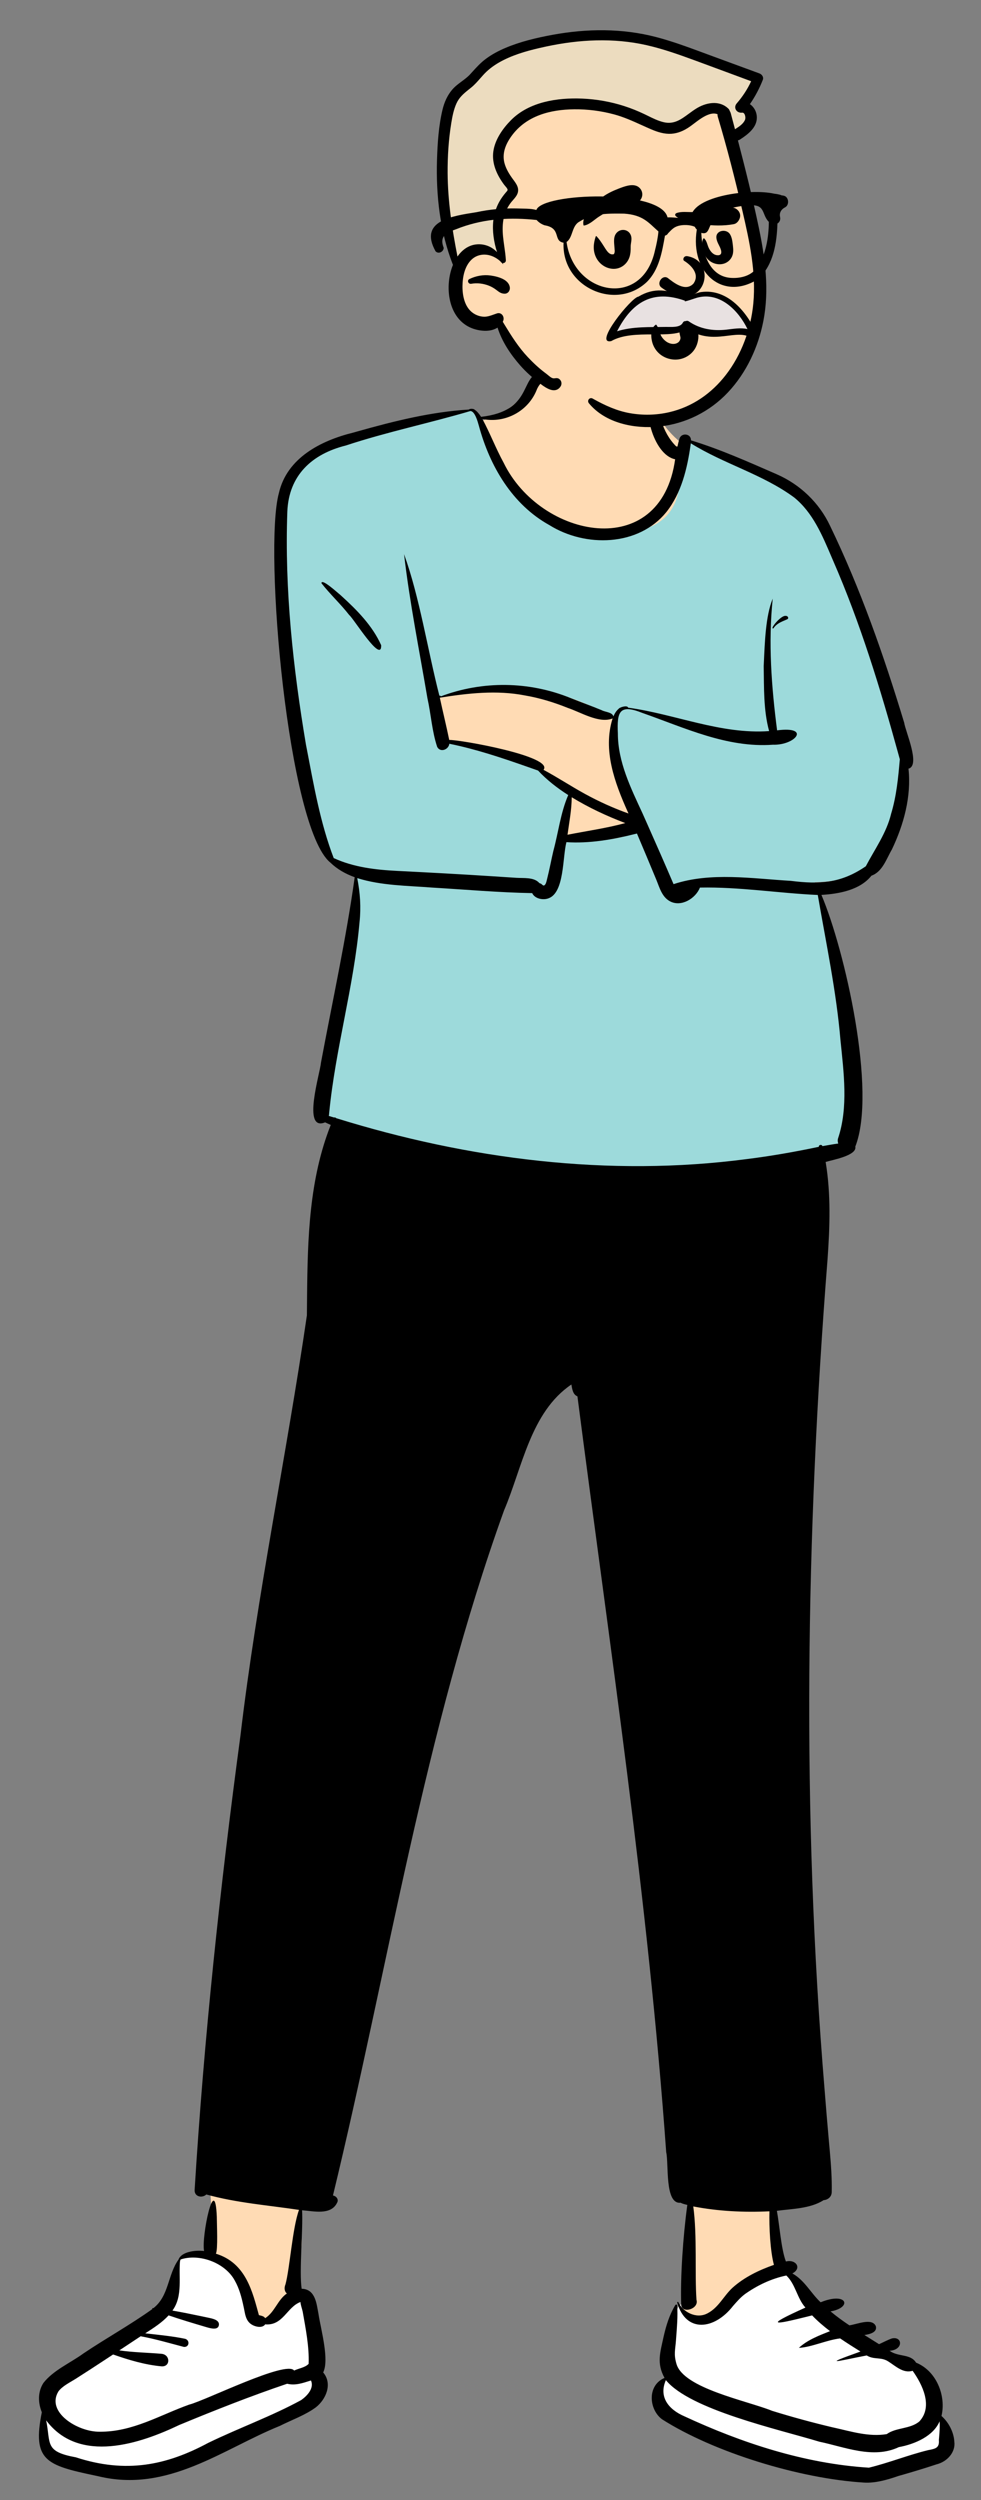 <svg viewBox="-65.5 205.688 1146.25 2920.762" xmlns="http://www.w3.org/2000/svg" overflow="visible" xmlns:xlink="http://www.w3.org/1999/xlink" width="1146.25px" height="2920.762px"><rect x="-65.5" y="205.688" width="1146.25" height="2920.762" fill="#808080" stroke="none"/><g id="Master/Character/Standing" stroke="none" stroke-width="1" fill="none" fill-rule="evenodd"><g id="Standing" transform="translate(-121, 634) scale(1 1)"><g id="Standing/Crossed Arms 1" stroke="none" stroke-width="1" fill="none" fill-rule="evenodd"><path d="M1153.535,2397.687 C1159.572,2373.285 1150.69,2353.821 1125.188,2339.45 C1122.993,2333.644 1073.705,2314.817 1034.54,2287.181 C999.354,2262.353 973.833,2228.269 972.763,2226.379 C967.488,2214.109 964.55,2205.205 963.949,2199.667 C959.624,2159.824 962.126,2133.707 959.455,2121.314 C977.451,2118.951 1021.693,950.169 1014.538,911.432 C1026.257,908.856 1038.685,906.139 1049.857,899.531 C1050.748,899.302 1049.283,896.712 1049.325,896.225 C1077.353,841.197 1034.357,654.084 1007.409,602.279 C1028.809,601.722 1056.996,598.811 1070.245,580.941 C1076.517,578.877 1080.471,575.281 1083.515,569.503 C1087.02,563.998 1090.273,558.223 1093.202,552.303 C1107.46,522.681 1116.256,489.79 1111.501,457.153 C1112.408,456.866 1117.075,456.836 1117.307,455.53 C1117.765,447.507 1116.292,440.437 1113.882,432.859 C1089.397,347.504 1059.923,263.47 1020.963,183.113 C1001.44,140.103 961.048,124.408 919.196,108.262 C899.062,100.351 878.919,91.22 857.906,86.038 C857.641,84.568 858.896,80.095 856.142,80.459 C852.741,81.169 853.412,86.638 852.151,89.707 C803.562,49.928 834.375,29.431 805.077,7.645 C774.761,-8.092 737.789,-8.731 704.364,-5.325 C692.033,-4.969 682.166,0.59 679.258,13.004 C668.658,38.688 643.821,57.592 616.725,63.387 C614.486,59.401 608.33,47.97 604.882,51.579 C565.749,52.914 506.416,67.281 469.788,78.03 C433.018,87.421 395.82,104.567 386.2,144.523 C368.745,215.722 396.515,508.332 442.065,564.684 L443.546,564.708 C451.621,572.973 462.597,579.031 475.035,583.091 C474.756,609.435 466.453,635.156 462.321,660.92 C453.018,707.646 445.868,754.422 435.505,801.396 C435.459,806.63 415.742,878.249 435.181,863.888 C439.193,865.862 444.108,868.011 448.429,869.855 C427.777,916.925 418.327,992.872 419.791,1051.02 C420.157,1085.648 418.725,1115.983 410.958,1151.445 C353.495,1451.905 302.831,2123.941 301.64,2132.925 C300.545,2141.511 307.816,2188.122 301.64,2200.418 C296.158,2211.331 272.779,2204.887 268.306,2209.097 C256.691,2228.015 262.009,2240.069 252.482,2258.956 C247.596,2263.329 236.672,2272.892 233.088,2279.615 C225.833,2286.602 105.678,2365.455 110.548,2377.42 C110.548,2377.42 110,2383.161 109.816,2384.408 C99.572,2444.016 116.63,2443.521 171.82,2452.29 C252.442,2466.513 312.696,2439.149 380.832,2402.59 C403.474,2387.319 435.656,2358.164 425.181,2323.633 C424.892,2321.523 418.678,2285.203 416.214,2266.76 C420.666,2256.914 414.277,2252.605 397.048,2253.833 C401.298,2249.168 410.635,2188.728 407.45,2180.733 C405.427,2160.138 408.568,2141.444 407.574,2120.248 C418.4,2121.051 608.467,1219.893 727.685,1163.893 C728.422,1169.879 726.992,1181.021 734.936,1182.137 C771.811,1469.842 860.471,2114.366 864.542,2115.494 C858.432,2148.349 858.617,2224.513 858.503,2257.129 C857.568,2258 853.276,2261.832 852.585,2262.766 C852.441,2262.523 849.646,2265.315 849.503,2265.387 L849.125,2264.522 C836.567,2292.842 818.264,2322.009 834.441,2349.763 C822.435,2348.889 824.362,2371.995 823.825,2382.626 C830.663,2403.433 1025.065,2459.572 1068.507,2462.238 C1082.78,2464.729 1149.253,2443.585 1162.045,2440.546 C1178.62,2437.447 1162.36,2406.637 1153.535,2397.687 Z" id="Skin" fill="#ffdbb4"/><path d="M853.847,2261.581 C850.16,2275.369 856.859,2282.263 873.943,2282.263 C899.568,2282.263 915.813,2242.88 928.486,2238.369 L933.414,2236.582 C940.822,2233.863 953.389,2229.16 971.116,2222.472 C971.637,2223.735 972.186,2225.037 972.763,2226.379 C973.833,2228.269 999.354,2262.353 1034.54,2287.181 C1073.705,2314.817 1122.993,2333.644 1125.188,2339.45 C1150.69,2353.821 1159.572,2373.285 1153.535,2397.687 C1162.36,2406.637 1178.62,2437.447 1162.045,2440.546 C1149.253,2443.585 1082.78,2464.729 1068.507,2462.238 C1025.065,2459.572 830.663,2403.433 823.825,2382.626 L823.867,2381.637 C824.259,2370.63 822.795,2348.915 834.441,2349.763 C818.587,2322.564 835.848,2294.008 848.365,2266.222 L849.125,2264.522 L849.503,2265.387 C849.646,2265.315 852.441,2262.523 852.585,2262.766 C852.761,2262.527 853.172,2262.1 853.702,2261.581 L853.847,2261.581 Z M338.841,2236.109 L339.016,2236.701 C341.971,2246.9 350.055,2282.263 359.594,2282.263 C366.082,2282.263 374.088,2278.242 383.61,2270.201 L384.71,2269.187 C393.072,2261.52 399.821,2256.354 404.959,2253.69 C416.151,2254.247 419.902,2258.604 416.214,2266.76 L416.527,2269.056 C419.166,2288.054 424.903,2321.607 425.181,2323.633 C435.656,2358.164 403.474,2387.319 380.832,2402.59 C312.696,2439.149 252.442,2466.513 171.82,2452.29 L166.955,2451.524 C115.631,2443.496 99.879,2442.228 109.816,2384.408 L109.885,2383.876 C110.109,2382.016 110.548,2377.42 110.548,2377.42 C105.678,2365.455 225.833,2286.602 233.088,2279.615 C236.672,2272.892 247.596,2263.329 252.482,2258.956 C262.009,2240.069 256.691,2228.015 268.306,2209.097 C271.448,2206.14 283.917,2208.439 292.96,2206.288 C308.211,2208.785 336.129,2227.067 338.841,2236.109 Z" id="Shoes" fill="#FFF"/><path d="M615.575,61.343 L616.725,63.387 C644.313,143.884 689.529,187.204 752.375,193.349 C815.221,199.493 847.643,179.336 849.641,132.878 L856.627,80.447 C858.74,80.66 857.658,84.663 857.906,86.038 C878.919,91.22 899.062,100.351 919.196,108.262 L925.46,110.684 C965.035,126.046 1002.416,142.254 1020.963,183.113 C1059.923,263.47 1089.397,347.504 1113.882,432.859 C1116.292,440.437 1117.765,447.507 1117.307,455.53 C1117.075,456.836 1112.408,456.866 1111.501,457.153 C1116.256,489.79 1107.46,522.681 1093.202,552.303 C1090.273,558.223 1087.02,563.998 1083.515,569.503 C1080.471,575.281 1076.517,578.877 1070.245,580.941 C1056.996,598.811 1028.809,601.722 1007.409,602.279 C1034.357,654.084 1077.353,841.197 1049.325,896.225 C1049.283,896.712 1049.891,910.771 1049,911 C1037.828,917.608 1017.719,921.424 1006,924 L985,927 C985.756,932.164 1015.49,936.051 1015.09,965.77 L435,983 C439.142,941.677 438.854,913.961 452,884 L436,878 C432.177,876.353 438.62,865.58 435.181,863.888 C415.742,878.249 435.459,806.63 435.505,801.396 C445.868,754.422 453.018,707.646 462.321,660.92 C466.453,635.156 470.509,614.834 470.788,588.49 C458.609,584.515 453.177,584.688 445.152,576.686 L442.065,572.823 L439.6,564.837 C394.05,508.486 368.745,215.722 386.2,144.523 C395.82,104.567 433.018,87.421 469.788,78.03 L472.012,77.381 C508.781,66.712 566.531,52.888 604.882,51.579 C607.848,48.474 612.819,56.502 615.575,61.343 Z M664.679,376.191 C634.798,376.191 603.042,379.718 569.41,386.772 L564.126,394.211 L569.41,439.019 C590.099,436.858 611.893,439.756 634.789,447.714 L635.881,448.097 C659.177,456.344 675.828,462.675 685.834,467.09 L722.104,497.627 L710.472,552.155 L713.278,552.286 C758.706,554.329 784.237,552.048 789.872,545.442 C795.621,538.702 798.172,531.882 797.523,524.981 L796.408,522.318 C778.395,479.131 770.524,451.364 772.795,439.019 C775.112,426.422 775.112,416.549 772.795,409.401 L770.271,408.086 C729.159,386.823 693.962,376.191 664.679,376.191 Z" id="Top" fill="#9DDADB"/><path d="M687.347,6.008 C693.639,5.816 694.84,13.734 690.539,17.017 L690.362,17.147 C686.695,19.748 684.975,22.074 682.985,26.224 C673.282,51.905 645.92,66.634 619.159,61.18 C628.454,78.52 634.696,95.302 644.001,112.349 C686.845,200.61 827.549,229.323 844.377,108.223 C818.595,103.241 803.316,45.261 819.859,27.963 L820.306,30.068 C825.074,52.778 828.336,76.028 845.551,93.151 C846.075,93.304 846.576,93.351 847.07,93.351 C847.726,90.242 848.482,87.167 849.423,84.151 C851.714,76.792 863.181,78.176 862.859,86.137 C897.192,96.599 930.186,111.418 963.025,125.734 C990.327,137.644 1012.65,158.948 1025.368,185.926 C1061.025,259.721 1088.251,337.619 1111.989,415.983 C1113.579,426.573 1131.328,465.931 1117.008,469.715 C1120.521,502.137 1111.537,534.932 1097.657,564.047 C1091.217,574.986 1086.671,590.152 1073.733,594.714 C1060.3,611.587 1035.737,615.965 1015.287,617.157 C1042.791,681.907 1080.162,846.839 1054.89,911.18 C1057.133,921.735 1028.012,926.748 1020.22,929.16 C1026.5,966.69 1025.13,1005.35 1022.422,1043.15 C997.061,1365.562 992.248,1689.745 1018.93,2012.24 C1020.5,2032.34 1022.191,2052.44 1023.98,2072.53 L1025.063,2084.576 C1026.482,2100.616 1027.688,2116.592 1027.32,2132.76 C1027.201,2138.37 1022.55,2141.74 1017.9,2142.03 C1002.283,2151.995 981.307,2152.078 963.24,2154.48 C966.431,2171.899 968.219,2199.074 973.804,2213.73 C985.43,2210.692 992.923,2221.531 981.336,2227.652 C995.599,2235.567 1002.937,2250.718 1014.355,2261.353 C1045.718,2248.615 1051.558,2267.648 1025.929,2271.989 C1032.897,2277.806 1040.294,2283.179 1047.941,2288.282 L1048.484,2288.206 C1057.526,2286.835 1074.571,2279.356 1078.852,2289.259 C1080.773,2296.427 1071.924,2298.705 1065.514,2299.576 C1071.202,2303.163 1076.909,2306.73 1082.617,2310.292 C1087.612,2308.093 1092.566,2305.347 1097.659,2303.586 C1110.197,2300.795 1111.279,2317.066 1094.917,2317.984 C1105.167,2325.556 1119.315,2321.194 1125.866,2331.88 C1149.838,2341.559 1161.169,2370.792 1155.574,2394.153 C1163.99,2401.639 1169.9,2412.859 1170.583,2424.133 C1172.205,2436.212 1162.593,2447.575 1149.571,2450.755 C1134.904,2455.637 1120.024,2460.094 1105.185,2464.283 L1103.629,2464.817 C1091.399,2468.986 1078.044,2472.72 1065.325,2471.992 C989.895,2467.492 889.309,2436.507 828.935,2397.952 C813.877,2386.632 811.244,2358.64 831.968,2349.688 C822.418,2332.374 826.981,2319.793 831.029,2300.936 C833.84,2288.637 837.657,2276.017 844.566,2264.638 C845.179,2263.628 846.653,2263.932 846.735,2264.926 C847.639,2277.794 846.438,2290.958 845.48,2303.913 L845.375,2305.352 C844.517,2317.303 842.581,2321.7 845.822,2333.012 C853.581,2361.877 928.381,2376.292 957.775,2388.196 C980.85,2395.343 1004.277,2401.745 1028.033,2407.373 L1029.775,2407.751 C1049.829,2412.164 1070.478,2418.842 1091.6,2415.374 C1102.554,2407.405 1118.994,2409.648 1129.757,2400.531 C1145.992,2382.999 1133.227,2357.3 1121.852,2341.368 C1110.851,2344.878 1101.448,2335.434 1093.35,2330.44 L1093.051,2330.257 C1084.782,2325.026 1076.534,2328.69 1068.252,2323.472 L1066.381,2323.826 C1035.955,2329.626 1012.398,2336.24 1060.925,2318.885 C1052.932,2313.889 1044.919,2308.851 1037.155,2303.552 C1021.218,2305.474 1003.757,2313.843 988.945,2314.603 C998.913,2305.315 1012.512,2300.172 1025.326,2295.064 C1017.866,2289.399 1010.767,2283.337 1004.417,2276.667 L998.351,2278.18 C961.085,2287.436 946.436,2290.109 996.606,2267.541 C986.739,2256.585 985.136,2240.361 974.288,2230.055 C956.842,2233.71 940.812,2241.383 926.603,2251.292 C920.857,2255.406 916.529,2260.546 911.978,2265.693 C890.413,2293.437 857.005,2297.718 846.799,2261.731 C846.622,2260.993 847.779,2260.534 848.105,2261.159 L848.143,2261.246 C853.024,2272.298 868.774,2281.26 881.93,2274.391 L882.328,2274.178 C895.193,2267.473 901.169,2253.793 911.303,2244.474 C924.979,2232.126 942.121,2223.848 959.808,2217.634 C955.52,2201.965 954.073,2173.442 954.56,2155.06 C924.78,2156.467 894.805,2155.031 865.55,2149.37 C870.237,2183.543 867.156,2228.014 869.31,2258.489 C872.424,2268.714 853.48,2275.105 851.466,2264.919 C850.353,2231.947 853.578,2184.386 858.6,2147.59 L856.498,2147.079 C854.515,2146.586 852.431,2145.991 850.73,2145.03 C831.956,2147.156 837.077,2099.449 833.925,2086.031 C812.744,1790.149 768.127,1496.922 730.21,1202.99 C724.952,1200.978 724.019,1194.523 723.15,1189.13 C675.37,1221.473 665.848,1286.108 644.46,1336.21 C551.053,1595.629 509.319,1869.32 444.581,2136.46 L444.937,2136.554 C445.191,2136.63 445.193,2136.667 444.662,2136.629 L444.54,2136.62 L444.54,2136.64 C448.54,2137.17 451.691,2141.37 449.25,2145.281 C441.962,2159.99 421.759,2154.784 408.46,2153.85 C409.751,2176.504 404.9,2225.384 407.974,2245.568 C424.379,2245.871 425.422,2263.928 427.594,2274.662 L427.762,2275.764 C430.661,2294.102 440.404,2328.486 433.126,2343.311 C444.377,2356.699 436.284,2374.888 424.612,2384.029 C412.113,2393.264 396.555,2398.677 382.426,2405.793 C315.927,2432.659 251.592,2484.459 170.102,2464.525 L166.554,2463.777 C109.44,2451.708 93.031,2446.345 104.374,2389.817 C99.716,2378.329 99.685,2365.748 106.239,2355.588 C117.927,2340.588 137.565,2332.382 153.191,2320.986 C179.658,2303.203 207.827,2287.65 233.678,2269.138 C232.717,2268.305 234.051,2267.998 234.835,2268.139 C253.079,2253.855 251.372,2229.127 264.1,2211.484 C267.283,2202.392 283.356,2200.176 293.941,2201.436 C290.634,2184.491 306.789,2107.356 308.841,2161.84 L308.84,2162.622 C308.88,2171.034 310.257,2199.113 307.781,2204.612 C342.915,2215.349 350.491,2249.102 358.01,2276.358 L358.494,2276.488 C360.894,2277.107 364.108,2277.609 365.309,2279.964 C376.607,2272.784 379.764,2258.648 390.706,2251.042 C387.637,2248.642 387.475,2244.061 389.041,2240.509 C394.137,2221.825 397.192,2174.269 404.89,2153.4 C368.721,2147.981 331.874,2145.224 296.55,2135.39 C291.96,2139.9 282.54,2138.3 282.91,2130.16 C293.85,1952.799 312.666,1775.987 336.385,1599.901 C355.887,1435.077 390.195,1272.351 414.092,1108.39 L414.294,1085.887 C414.939,1018.239 416.746,949.579 441.97,885.89 C439.75,884.92 437.55,883.92 435.38,882.87 C408.029,894.207 429.578,825.316 430.584,812.901 C444.025,740.917 459.858,668.947 469.953,596.514 C459.371,592.686 449.6,587.256 441.449,579.365 C392.031,539.137 363.383,213.345 381.344,147.838 C390.719,106.632 430.448,86.389 468.313,77.075 L473.905,75.495 C516.195,63.598 559.218,52.818 603.248,50.169 C604.816,48.747 609.427,49.156 610.031,50.342 C612.789,52.003 615.407,55.246 617.621,58.672 C678.735,51.648 662.205,11.699 687.347,6.008 Z M833.554,2352.293 C824.998,2371.726 836.367,2386.506 855.428,2394.676 C921.435,2425.281 995.126,2449.876 1070.777,2454.573 C1093.86,2448.99 1116.723,2439.764 1140.114,2434.056 L1141.123,2433.874 C1149.356,2432.362 1153.224,2430.847 1152.518,2422.293 L1152.818,2418.835 C1153.345,2412.69 1153.791,2406.556 1153.364,2400.414 C1146.168,2417.622 1124.629,2427.081 1105.747,2430.556 C1075.808,2444.765 1042.279,2430.316 1012.865,2424.23 C965.089,2409.703 861.726,2386.877 833.554,2352.293 Z M418.872,2352.699 L417.883,2353.002 C409.315,2355.653 400.602,2358.901 390.999,2356.51 C348.099,2371.053 306.342,2387.549 264.899,2404.723 C220.183,2426.132 148.181,2451.022 109.431,2399.283 C115.002,2426.421 107.126,2435.702 144.123,2442.472 C202.827,2461.615 249.996,2451.813 298.708,2425.656 C334.397,2408.303 372.783,2394.508 407.328,2375.649 L407.794,2375.321 C414.589,2370.469 422.788,2361.62 418.872,2352.699 Z M329.77,2235.872 C318.569,2215.207 288.427,2203.859 266.01,2211.477 C263.729,2231.407 269.638,2253.719 256.984,2271.024 C268.189,2272.989 279.358,2275.252 290.511,2277.595 L300.717,2279.752 C305.725,2280.849 312.099,2282.728 311.263,2288.04 C310.337,2293.913 302.63,2292.119 297.501,2290.641 L295.514,2290.058 C281.11,2285.818 266.73,2281.493 252.509,2276.647 C245.013,2284.897 234.95,2291.368 225.191,2297.617 L229.238,2298.077 C243.42,2299.67 257.738,2301.116 271.75,2303.989 C277.872,2305.803 276.551,2314.149 270.287,2313.481 C253.559,2309.117 236.875,2304.183 219.86,2301.052 C211.543,2306.551 203.265,2312.078 194.928,2317.551 C211.325,2319.924 227.794,2320.138 244.183,2321.537 C254.794,2322.516 254.791,2337.018 244.182,2336.181 C225.037,2334.426 205.904,2328.761 187.676,2322.325 L178.069,2328.641 C166.856,2336.009 155.619,2343.357 144.27,2350.549 C137.441,2354.9 128.621,2359.039 123.849,2365.339 C108.779,2389.679 146.435,2412.939 171.881,2412.554 C210.528,2412.965 242.716,2392.898 276.57,2380.886 C295.297,2376.25 390.508,2328.583 399.172,2341.129 C404.619,2338.512 412.195,2337.568 416.117,2333.257 C416.911,2313.326 412.712,2292.445 409.188,2272.343 C408.47,2268.834 406.754,2264.626 406.562,2261.024 C390.702,2266.873 386.186,2289.01 365.31,2287.126 C362.043,2292.346 351.981,2289.914 347.441,2285.769 C342.5,2281.26 341.88,2274.909 340.701,2269.252 L340.154,2266.653 C337.938,2256.233 335.28,2245.557 329.77,2235.872 Z M799.732,545.442 L797.18,546.087 C771.203,552.587 744.028,557.29 717.332,555.544 C712.717,573.005 715.123,614.538 696.352,621.175 C689.939,623.591 680.289,621.63 677.349,615.082 C638.522,614.392 599.423,610.922 560.594,608.613 C531.365,606.314 501.039,606.402 472.902,597.532 C476.311,614.699 477.485,631.553 475.577,649.11 C469.013,723.992 447.406,796.949 440.164,871.508 L439.831,875.06 L439.621,874.94 C439.621,875.08 439.611,875.22 439.6,875.36 C441.71,875.97 443.82,876.61 445.92,877.26 C446.67,876.88 447.691,877.25 448.23,877.97 C602.866,926.069 767.003,946.959 928.17,925.79 C956.395,922.267 984.416,917.331 1012.24,911.48 C1011.997,908.991 1015.794,908.339 1016.46,910.69 C1022.635,909.613 1028.809,908.434 1034.951,907.64 C1034.21,905.55 1034.08,903.29 1034.841,901.25 C1046.818,865.31 1041.346,824.334 1037.568,787.061 C1032.75,729.835 1020.741,673.702 1011.04,617.248 C965.116,615.161 919.467,607.665 873.321,608.604 C868.46,621.204 851.514,631.787 838.247,624.583 C828.879,619.523 826.105,608.493 822.345,599.378 C814.912,581.357 807.322,563.399 799.732,545.442 Z M605.145,51.877 C556.92,66.124 507.512,76.298 459.726,92.11 C420.012,102.006 392.901,126.924 391.227,169.42 C387.95,260.453 397.93,351.946 412.994,441.656 L413.78,445.707 C422.138,488.942 429.63,532.934 445.414,574.143 C468.456,584.856 494.618,587.907 519.827,589.147 C556.614,591.019 593.399,592.942 630.154,595.349 L658.972,597.218 C667.333,597.76 678.959,596.328 685.242,602.83 C685.798,603.747 686.931,603.632 687.792,604.201 L687.961,604.324 C688.878,604.947 689.802,606.46 691.124,606.167 C693.273,605.5 694.098,601.214 694.603,599.166 L694.65,598.981 C697.449,588.03 699.477,576.843 702.062,565.833 C707.954,544.168 710.492,521.267 719.447,500.53 C706.628,492.349 694.554,482.996 684.2,471.898 L671.715,467.502 C641.848,457.021 611.644,446.868 580.514,440.586 C579.768,447.419 569.962,451.326 566.305,444.175 C560.243,425.957 559.119,406.177 554.939,387.4 C545.45,331.379 534.176,275.562 527.613,219.095 C545.707,269.107 555.082,330.491 568.911,384.542 C569.552,384.169 570.439,384.386 570.466,385.271 C619.429,366.754 673.789,367.508 722.109,387.158 C734.213,392.013 746.506,396.372 758.546,401.379 C762.658,403.701 770.849,403.559 772.23,408.636 C773.709,405.19 775.697,401.963 778.337,399.786 C779.161,398.088 788.52,395.057 789.434,398.417 C844.328,405.951 897.702,429.833 954.185,425.801 C947.501,401.399 948.292,375.047 947.844,349.846 L947.98,347.009 C949.142,322.182 949.983,291.456 958.399,271.026 C953.014,322.458 956.924,373.976 963.496,424.93 C1003.335,419.79 984.991,442.57 958.456,441.715 C904.907,445.573 855.488,421.89 806.206,404.631 C779.288,393.87 776.237,402.984 777.437,428.56 C777.462,461.86 792.542,492.252 806.202,521.797 L812.338,535.596 C822.539,558.558 832.599,581.372 842.509,604.609 C885.806,590.252 934.553,598.129 979.407,600.745 C1013.632,605.044 1038.208,603.518 1067.162,583.72 C1077.606,563.766 1091.367,544.842 1096.748,522.335 C1102.989,501.707 1105.067,480.1 1106.887,458.723 L1105.247,452.742 C1084.144,375.993 1060.792,299.62 1028.881,226.519 L1027.154,222.491 C1016.335,197.175 1005.346,170.609 983.459,152.876 C946.726,125.753 901.296,113.723 862.682,89.589 L862.435,91.355 C858.516,119.039 851.748,147.738 834.029,170.012 C801.289,210.214 739.473,211.345 697.576,185.235 C653.99,161.136 627.841,116.267 615.119,69.366 L614.969,68.851 C613.778,64.671 610.463,52.015 605.145,51.877 Z M723.511,503.067 C723.484,517.81 720.575,532.342 718.607,546.895 C741.266,542.423 763.858,539.304 786.144,533.259 C764.435,525.057 743.339,515.176 723.511,503.067 Z M668.95,384.161 C635.909,377.693 602.081,381.562 569.41,386.772 C572.96,403.275 577.015,419.63 580.405,436.155 C592.105,435.619 703.092,455.274 690.566,471.052 C706.949,479.813 722.469,490.112 738.777,499.063 C755.179,508.065 772.255,515.802 789.872,522.087 L788.942,520.019 C773.781,486.147 759.615,448.03 771.298,411.011 C755.589,417.316 734.145,403.772 718.925,398.705 C702.769,392.221 686.129,387.106 668.95,384.161 Z M431.08,253.002 C431.19,246.822 450.276,264.541 452.767,266.381 L454.273,267.744 C472.588,284.365 490.681,302.65 500.886,325.457 C501.632,347.872 468.227,293.572 463.596,290.255 C453.491,277.249 441.181,265.954 431.08,253.002 Z M959.228,305.762 C954.064,307.462 968.158,289.948 973.654,291.226 C975.841,290.907 977.744,294.077 975.316,295.167 L974.11,295.698 C968.47,298.145 962.704,300.234 959.228,305.762 Z" id="Ink" fill="#000"/></g></g><g id="Head" transform="translate(405, 189) scale(0.998 1)"><g id="Head/Gray Short" stroke="none" stroke-width="1" fill="none" fill-rule="evenodd"><path d="M287.408,509.472 C265.212,509.6 246.348,503.302 231.954,492.883 C213.992,486.478 192.326,476.599 179.166,466.228 C174.033,467.538 167.891,462.085 163.963,459.207 C139.538,440.968 120.366,414.271 114.685,387.529 C105.915,398.599 93.435,399.059 81.48,393.557 C56.42,379.345 57.357,349.42 66.379,327.062 C47.412,284.505 34.267,172.159 63.22,126.818 C69.142,120.034 77.833,115.976 84.09,109.019 C89.658,102.943 94.954,96.728 101.432,91.92 C121.198,76.876 155.242,68.866 176.558,65.099 C265.54,45.861 333.908,80.439 414.51,109.606 C409.871,121.206 403.454,131.785 396.1,141.649 C416.11,149.118 406.919,165.911 391.395,174.424 L382.153,169.932 C396.56,221.478 429.716,349.66 415.41,390.823 C404.002,455.043 353.936,509.935 287.408,509.472" id="Skin" fill="#ffdbb4"/><path d="M414.18,110.066 C409.541,121.666 403.124,132.245 395.77,142.109 C415.78,149.578 406.589,166.371 391.065,174.884 L384.384,171.635 C381.459,152.779 375.829,142.936 367.493,142.107 C353.825,140.749 323.579,166.316 310.407,166.316 C297.236,166.316 230.321,137.719 193.563,137.719 C156.806,137.719 125.515,168.08 113.081,190.084 C104.793,204.754 110.961,221.198 131.586,239.417 C119.249,255.229 113.081,266.593 113.081,273.508 C113.081,280.423 114.523,294.715 117.406,316.384 C104.123,312.026 93.683,309.846 86.085,309.846 C78.488,309.846 71.894,314.053 66.302,322.467 L66.302,322.467 L63.951,322.472 C46.159,276.671 35.018,170.926 62.89,127.278 C68.812,120.494 77.503,116.436 83.76,109.479 C89.328,103.403 94.624,97.188 101.102,92.38 C120.868,77.336 154.912,69.326 176.228,65.559 C265.21,46.321 333.578,80.899 414.18,110.066 Z" id="hair" fill="#ECDCBF"/><path d="M300.265,514.999 C271.445,517.957 237.207,511.144 217.994,487.733 C217.419,487.032 217.168,486.239 217.153,485.472 C217.136,484.62 217.422,483.797 217.916,483.157 C218.436,482.484 219.175,482.015 220.023,481.862 C220.736,481.734 221.55,481.817 222.389,482.287 L224.155,483.271 C237.276,490.518 250.904,496.698 265.774,499.343 C281.085,502.067 296.675,501.762 311.849,498.304 C339.49,492.006 361.86,475.941 378.325,454.757 C396.699,431.118 407.733,401.11 410.545,371.1 C413.953,334.731 406.048,298.584 397.868,263.37 C389.274,226.369 379.88,189.557 368.967,153.172 C368.638,152.077 368.55,151.051 368.645,150.107 C365.426,148.846 362,149.196 358.591,150.347 C352.361,152.451 346.155,157.194 340.98,161.109 C339.105,162.527 337.361,163.845 335.794,164.917 C329.376,169.309 322.36,172.469 314.516,172.966 C306.356,173.481 298.357,170.945 290.947,167.772 C287.183,166.16 283.478,164.487 279.789,162.822 C269.284,158.078 258.903,153.382 247.559,150.33 C232.358,146.239 216.664,144.224 200.922,144.369 C172.826,144.625 144.645,151.857 127.425,175.619 C120.45,185.245 115.902,196.308 119.449,208.187 C121.378,214.65 125.02,220.516 128.994,225.912 L130.357,227.75 C132.537,230.711 134.43,233.661 135.001,236.802 C135.48,239.433 135.107,242.216 133.228,245.267 C132.046,247.187 130.541,248.91 129.027,250.626 C127.936,251.864 126.841,253.1 125.899,254.431 C124.001,257.113 122.321,260.003 121.003,263.016 C118.422,268.915 117.327,275.261 117.098,281.66 C116.821,289.381 117.907,296.934 118.983,304.498 C119.747,309.861 120.509,315.23 120.816,320.664 C120.87,321.612 120.58,322.318 120.174,322.841 C119.677,323.481 118.952,323.884 118.127,323.996 C117.876,324.03 117.617,324.035 117.357,324.012 C117.485,324.535 117.598,325.06 117.696,325.587 C117.174,324.916 116.619,324.265 116.034,323.637 C115.996,323.618 115.959,323.598 115.922,323.578 C115.318,323.246 114.807,322.741 114.484,322.09 C113.655,321.319 112.777,320.588 111.856,319.901 C107.062,316.324 101.464,314.204 95.848,314.133 C90.434,314.066 85.008,315.909 80.835,319.802 C72.542,327.539 70.112,340.17 70.026,351.014 C69.938,362.085 72.5,375.37 82.152,382.243 C86.023,385 90.752,386.657 95.516,386.705 C99.465,386.744 103.243,385.347 106.964,384.016 C108.111,383.606 109.253,383.198 110.392,382.827 C111.686,382.406 112.865,382.432 113.893,382.74 C115.052,383.087 116.035,383.804 116.77,384.76 C117.502,385.712 117.982,386.904 118.13,388.152 C118.274,389.361 118.109,390.616 117.597,391.747 C117.468,392.032 117.333,392.309 117.192,392.579 L119.315,396.07 C127.444,409.401 135.714,422.489 146.56,433.948 C152.785,440.525 159.384,446.731 166.622,452.164 L167.666,452.939 C168.291,453.398 168.984,453.963 169.723,454.568 C171.834,456.295 174.364,458.611 176.726,458.702 C177.427,458.729 178.039,458.642 178.596,458.569 C179.941,458.392 181.07,458.34 182.179,458.793 C183.071,459.157 183.996,459.836 184.947,461.239 C185.59,462.189 185.92,463.38 185.92,464.589 C185.92,465.803 185.586,467.018 184.991,467.978 C183.762,469.965 182.274,471.196 180.66,471.895 C178.86,472.674 176.872,472.793 174.805,472.408 C169.712,471.458 164.075,467.24 160.488,464.487 L159.794,463.956 C151.845,457.893 144.312,451.184 137.689,443.681 C126.411,430.905 116.282,415.849 111.079,399.398 C107.412,401.807 102.882,402.95 98.145,403.13 C91.244,403.393 83.94,401.617 78.558,399.065 C66.696,393.44 59.491,382.801 56.115,370.566 C52.194,356.358 53.468,340.023 58.432,327.259 C58.576,326.888 58.726,326.519 58.88,326.143 C43.599,287.426 38.9,244.434 40.209,203.115 C40.821,183.775 42.138,163.484 46.701,144.621 C48.746,136.167 52.299,128.116 57.972,121.46 C61.207,117.665 65.176,114.71 69.163,111.763 C72.616,109.211 76.083,106.665 79,103.478 L80.379,101.965 C80.678,101.636 80.976,101.307 81.274,100.979 C86.311,95.428 91.215,90.041 97.327,85.488 C104.416,80.209 112.239,76.077 120.367,72.645 C137.878,65.255 156.725,60.824 175.369,57.396 C215.705,49.98 257.111,49.615 296.953,60.038 C315.476,64.883 333.454,71.516 351.4,78.14 C353.066,78.755 354.732,79.37 356.399,79.984 C370.345,85.119 384.299,90.232 398.254,95.346 C404.739,97.722 411.224,100.098 417.709,102.477 C419.116,102.993 420.493,104.105 421.278,105.487 C422.043,106.835 422.271,108.407 421.653,109.973 C417.674,120.054 412.654,129.512 406.543,138.344 C408.666,139.789 410.473,141.71 411.84,143.958 C413.569,146.802 414.594,150.168 414.663,153.74 C414.896,165.701 404.011,173.809 394.981,179.673 C394.139,180.221 393.306,180.544 392.5,180.692 C401.251,214.149 409.627,247.719 416.744,281.556 L417.234,283.901 C424.566,319.313 429.297,355.452 422.362,391.334 C416.392,422.233 402.521,452.053 380.847,475.072 C359.606,497.631 331.103,511.833 300.265,514.999 Z M110.495,311.288 C106.722,299.312 104.722,286.282 106.166,274.143 C107.074,266.512 109.369,259.166 113.104,252.44 C115.244,248.588 117.851,245.022 120.697,241.664 L121.679,240.536 C122.176,239.959 122.67,239.43 122.823,238.766 C122.912,238.38 122.822,237.958 122.587,237.454 C122.068,236.338 121.102,235.262 120.198,234.212 C119.624,233.544 119.063,232.889 118.592,232.252 C110.321,221.056 104.153,207.727 106.158,193.53 C108.114,179.678 117.192,166.767 126.857,157.036 C148.137,135.61 181.13,130.686 210.032,131.868 C226.857,132.556 243.655,135.521 259.677,140.701 C267.578,143.255 275.303,146.367 282.81,149.933 L284.472,150.731 C285.369,151.165 286.266,151.605 287.162,152.044 C293.03,154.922 298.921,157.828 305.291,159.392 C317.731,162.447 326.169,156.013 335.039,149.525 C338.079,147.301 341.165,145.047 344.445,143.068 L345.12,142.669 C351.038,139.239 358.116,136.93 364.916,137.034 C370.822,137.124 376.521,139.01 381.16,143.466 C382.112,144.382 382.66,145.381 382.918,146.375 C383.431,147.095 383.845,147.953 384.115,148.967 C385.777,155.202 387.431,161.443 389.08,167.685 L390.429,166.816 C394.423,164.222 398.765,161.257 400.726,156.917 C401.481,155.247 401.374,152.464 400.423,150.418 C400.09,149.703 399.651,149.067 399.043,148.67 C398.601,148.382 398.068,148.246 397.449,148.296 C395.944,148.49 394.562,148.27 393.39,147.774 C392.039,147.203 390.961,146.263 390.261,145.131 C389.545,143.971 389.219,142.608 389.394,141.194 C389.545,139.978 390.068,138.708 391.103,137.515 C397.917,129.661 403.655,120.998 408.016,111.594 L379.169,100.922 C368.884,97.118 358.597,93.32 348.305,89.536 L342.67,87.465 C323.956,80.601 305.134,73.893 285.672,69.474 C246.994,60.692 206.662,62.756 168.091,71.022 L165.761,71.526 C149.576,75.055 133.173,79.325 118.316,86.748 C111.025,90.391 104.093,94.821 98.141,100.418 C95.512,102.889 93.135,105.595 90.758,108.298 C87.426,112.085 84.09,115.862 80.129,119.053 L76.451,121.997 C70.981,126.405 66.047,130.7 62.96,137.536 C59.733,144.682 58.192,152.578 56.935,160.27 C53.765,179.649 52.514,199.338 52.634,218.966 C52.835,251.925 57.843,284.211 64.168,316.384 C69.244,309.121 76.373,303.49 85.523,302.29 C91.489,301.507 97.404,302.619 102.532,305.257 C105.496,306.782 108.198,308.816 110.495,311.288 L110.495,311.288 Z M100.908,350.423 C94.226,347.835 87.21,346.987 80.141,348.225 C79.4,348.354 78.694,348.2 78.1,347.855 C77.498,347.505 77.024,346.952 76.766,346.341 C76.469,345.635 76.454,344.871 76.716,344.192 C76.944,343.603 77.379,343.031 78.177,342.649 C85.832,338.996 94.341,337.384 102.786,338.531 L103.62,338.65 C107.938,339.29 114.009,340.638 118.562,343.29 C122.139,345.374 124.757,348.247 125.408,352 C125.748,353.956 125.262,355.997 124.135,357.477 C123.045,358.908 121.379,359.862 119.223,359.801 C115.419,359.692 113.167,358.085 110.457,356.003 C110.128,355.75 109.791,355.491 109.441,355.229 C106.822,353.27 103.961,351.606 100.908,350.423 Z" id="Ink" fill="#000"/></g></g><g id="Beard" transform="translate(527, 518) scale(1 1)" fill="#000"><g id="Beard/Senior Mustache" stroke="none" stroke-width="1" fill="none" fill-rule="evenodd"><path d="M245.365,32.823 C231.339,30.457 216.767,33.953 203.243,37.678 C181.76,23.573 153.923,37.81 138.537,55.433 C133.271,59.77 122.213,65.53 128.039,73.804 C125.831,79.652 125.24,82.405 129.811,75.567 C155.679,78.545 183.434,72.919 209.035,67.613 C217.752,70.544 225.45,77.398 235.032,75.05 C244.093,76.977 253.901,78.775 262.08,72.963 C268.308,72.71 282.164,83.894 281.941,70.888 C280.015,58.422 255.297,37.678 245.365,32.823 Z" id="Background" fill="#E8E1E1"/><path d="M255.883,72.845 C240.655,74.53 225.212,72.054 212.461,63.212 C211.13,62.289 209.818,62.299 208.748,62.84 C207.447,62.696 206.116,63.215 205.344,64.701 C202.142,70.868 191.529,69.494 185.695,69.62 C166.612,69.988 146.863,68.935 128.498,74.704 C146.062,40.37 170.353,25.548 207.94,39.027 C204.546,41.76 221.482,35.362 222.968,35.24 C248.974,28.724 270.429,50.536 280.91,72.15 C272.981,70.263 264.096,71.936 255.883,72.845 M292.207,78.688 C280.74,52.859 258.13,24.459 226.593,28.923 C220.118,29.876 213.307,34.299 206.788,33.501 C187.913,26.53 172.333,22.988 153.43,34.26 C145.41,34.859 100.278,90.736 121.725,86.174 C148.051,71.056 193.825,85.296 210.173,71.774 C242.268,92.843 268.364,69.956 286.452,83.126 C289.597,86.011 294.008,82.418 292.207,78.688" id="Ink" fill="#000"/></g></g><g id="Face" transform="translate(563, 366) scale(1 1)" fill="#000"><g id="Face/Cheeky" stroke="none" stroke-width="1" fill="none" fill-rule="evenodd"><path d="M166.944,221.352 C168.478,218.685 172.01,216.214 175.242,216.593 C189.721,218.291 189.696,235.845 184.105,246.093 C179.148,255.18 168.889,260.514 158.621,259.735 C147.834,258.916 138.643,252.574 134.598,242.483 C131.923,235.808 130.687,223.485 137.803,219 C137.935,218.916 138.153,218.937 138.258,219.058 C141.67,223.027 141.804,228.986 144.791,233.405 C147.569,237.515 151.885,240.909 156.941,241.433 C160.717,241.825 164.537,240.463 166.014,237.073 C166.813,235.239 166.722,234.244 166.422,232.982 L166.149,231.885 C165.203,228.044 164.778,225.119 166.944,221.352 Z M170.814,144.367 C178.366,148.957 189.872,159.66 181.748,171.04 C172.186,181.073 158.419,169.569 151.634,164.366 C145.343,160.334 138.275,170.705 144.112,175.413 C193.136,211.708 213.031,145.567 174.634,138.97 C170.406,138.243 168.836,142.947 170.814,144.367 Z M91.072,112.893 C95.707,105.939 106.287,106.963 108.84,115.215 C110.222,119.685 108.312,123.703 108.412,128.167 C108.495,131.938 108.248,136.14 107.091,139.792 C104.456,148.12 96.966,154.002 88.105,153.758 C79.272,153.515 71.493,147.925 67.794,140.052 C64.082,132.149 64.868,123.97 67.579,115.934 C67.709,115.548 68.215,115.361 68.519,115.686 C71.723,119.09 74.068,122.684 76.494,126.496 L78.981,130.403 C80.881,133.345 83.643,137.103 87.191,136.867 L87.724,136.815 C88.71,136.73 88.559,136.926 89.32,135.582 C89.671,134.96 89.608,133.804 89.778,133.07 L89.837,132.822 L89.837,132.822 L89.804,132.688 C89.729,132.333 89.655,131.663 89.594,130.5 L89.582,130.244 C89.325,124.807 87.787,117.82 91.072,112.893 Z M208.563,117.522 C207.732,108.628 220.236,106.653 224.393,113.234 C226.561,116.666 227.193,120.977 227.672,125.061 L227.896,127 C228.388,131.195 228.583,135.559 226.762,139.472 C223.894,145.635 217.657,148.893 210.929,148.377 C204.504,147.883 198.642,144.158 195.552,138.503 C192.797,133.457 190.058,123.605 193.404,118.342 C193.606,118.023 194.01,117.982 194.287,118.228 C197.449,121.035 197.964,126.155 199.844,129.812 C201.783,133.584 204.724,137.26 209.181,137.833 C213.445,138.381 215.074,136.052 213.986,131.987 C212.583,126.739 209.091,123.169 208.563,117.522 Z M94.449,60.016 L96.494,59.233 C103.5,56.586 113.119,53.527 118.815,59.224 C122.329,62.737 122.998,67.912 120.49,72.199 C117.451,77.392 112,77.52 106.736,78.285 C100.749,79.155 94.66,80.809 89.086,83.167 C82.807,85.824 76.98,89.136 71.271,92.835 C65.845,96.35 60.438,102.095 53.943,103.178 C53.678,103.222 53.377,103.108 53.308,102.817 C51.833,96.467 55.932,90.218 59.59,85.264 C64.016,79.266 69.379,74.343 75.373,69.929 C81.158,65.668 87.768,62.589 94.449,60.016 Z M221.716,82.593 L222.341,82.483 C226.589,81.776 230.439,81.939 233.641,85.303 C236.085,87.871 237.027,91.198 235.862,94.591 C234.787,97.722 232.383,100.903 228.894,101.559 C217.115,103.775 204.068,103.409 192.23,101.731 C186.814,100.963 181.349,100.024 176.074,98.542 L173.647,97.838 C169.242,96.58 164.2,95.266 161.001,92.026 C159.851,90.862 160.514,89.197 161.89,88.657 C167.472,86.472 175.123,87.635 181.075,87.463 C187.999,87.266 194.934,86.746 201.825,86.031 C208.559,85.332 215.075,83.811 221.716,82.593 Z" id="Ink" fill="#000"/></g></g><g id="Mask" transform="translate(428, 479) scale(1 1)" fill="#000"><g id="Mask/None" stroke="none" stroke-width="1" fill="none" fill-rule="evenodd" fill-opacity="0"/></g><g id="Accessories" transform="translate(451, 421) scale(1 1)" fill="#000"><g id="Accessories/Glasses 3" stroke="none" stroke-width="1" fill="none" fill-rule="evenodd"><path d="M367.134,98.318 C360.401,107.363 347.919,110.244 336.406,109.249 C311.575,106.859 303.76,78.658 302.946,56.739 C319.597,61.423 301.538,28.249 358.457,24.601 C378.522,22.929 372.99,35.047 381.855,43.901 C381.673,62.483 378.58,82.674 367.134,98.318 M248.863,76.966 C234.203,145.619 153.925,129.289 145.492,67.403 C153.279,61.907 151.228,48.336 160.902,43.419 C176.234,33.623 195.4,34.042 212.811,34.272 C235.066,35.801 241.408,45.02 252.84,55.078 C252.29,61.796 250.704,69.758 248.863,76.966 M398.935,13.231 C398.112,13.094 397.288,12.965 396.464,12.844 C395.821,12.479 395.066,12.198 394.188,12.029 C392.183,11.52 390.192,11.177 388.204,10.992 C359.672,4.571 293.665,13.688 290.941,38.036 C281.855,41.069 273.993,38.353 263.462,38.623 C255.446,5.118 116.863,9.847 110.198,30.047 C110.173,30.04 110.148,30.034 110.122,30.026 C103.718,28.044 94.277,28.522 86.947,28.208 C71.296,27.88 55.627,29.275 40.314,32.576 C11.639,37.133 -27.496,42.468 -7.553,78.276 C-7.549,78.282 -7.546,78.289 -7.541,78.295 L-7.538,78.292 C-4.101,81.815 1.732,78.978 1.949,74.209 C-4.756,57.245 10.388,55.208 22.04,50.333 C51.033,39.917 80.551,38.473 110.537,41.695 C112.793,44.351 116.216,46.667 119.834,47.879 C139.883,51.207 129.317,66.079 141.99,68.242 C139.662,120.084 202.603,148.382 239.072,114.303 C253.633,100.067 257.104,78.978 260.48,59.969 C262.265,59.568 263.4,58.592 264.063,57.3 C268.356,53.014 271.053,49.056 279.542,47.879 C288.031,46.703 294.566,49.064 295.45,49.787 C295.673,50.236 295.912,50.686 296.19,51.136 C296.578,51.807 297.106,52.342 297.706,52.763 C289.323,104.387 329.4,137.035 369.859,110.26 C387.439,93.723 391.154,68.405 391.888,45.807 C394.271,44.369 395.78,41.582 394.955,38.078 C393.818,33.248 396.484,29.066 400.73,26.966 C406.247,24.239 405.271,14.28 398.935,13.231" id="Ink" fill="#000"/></g></g></g></svg>
